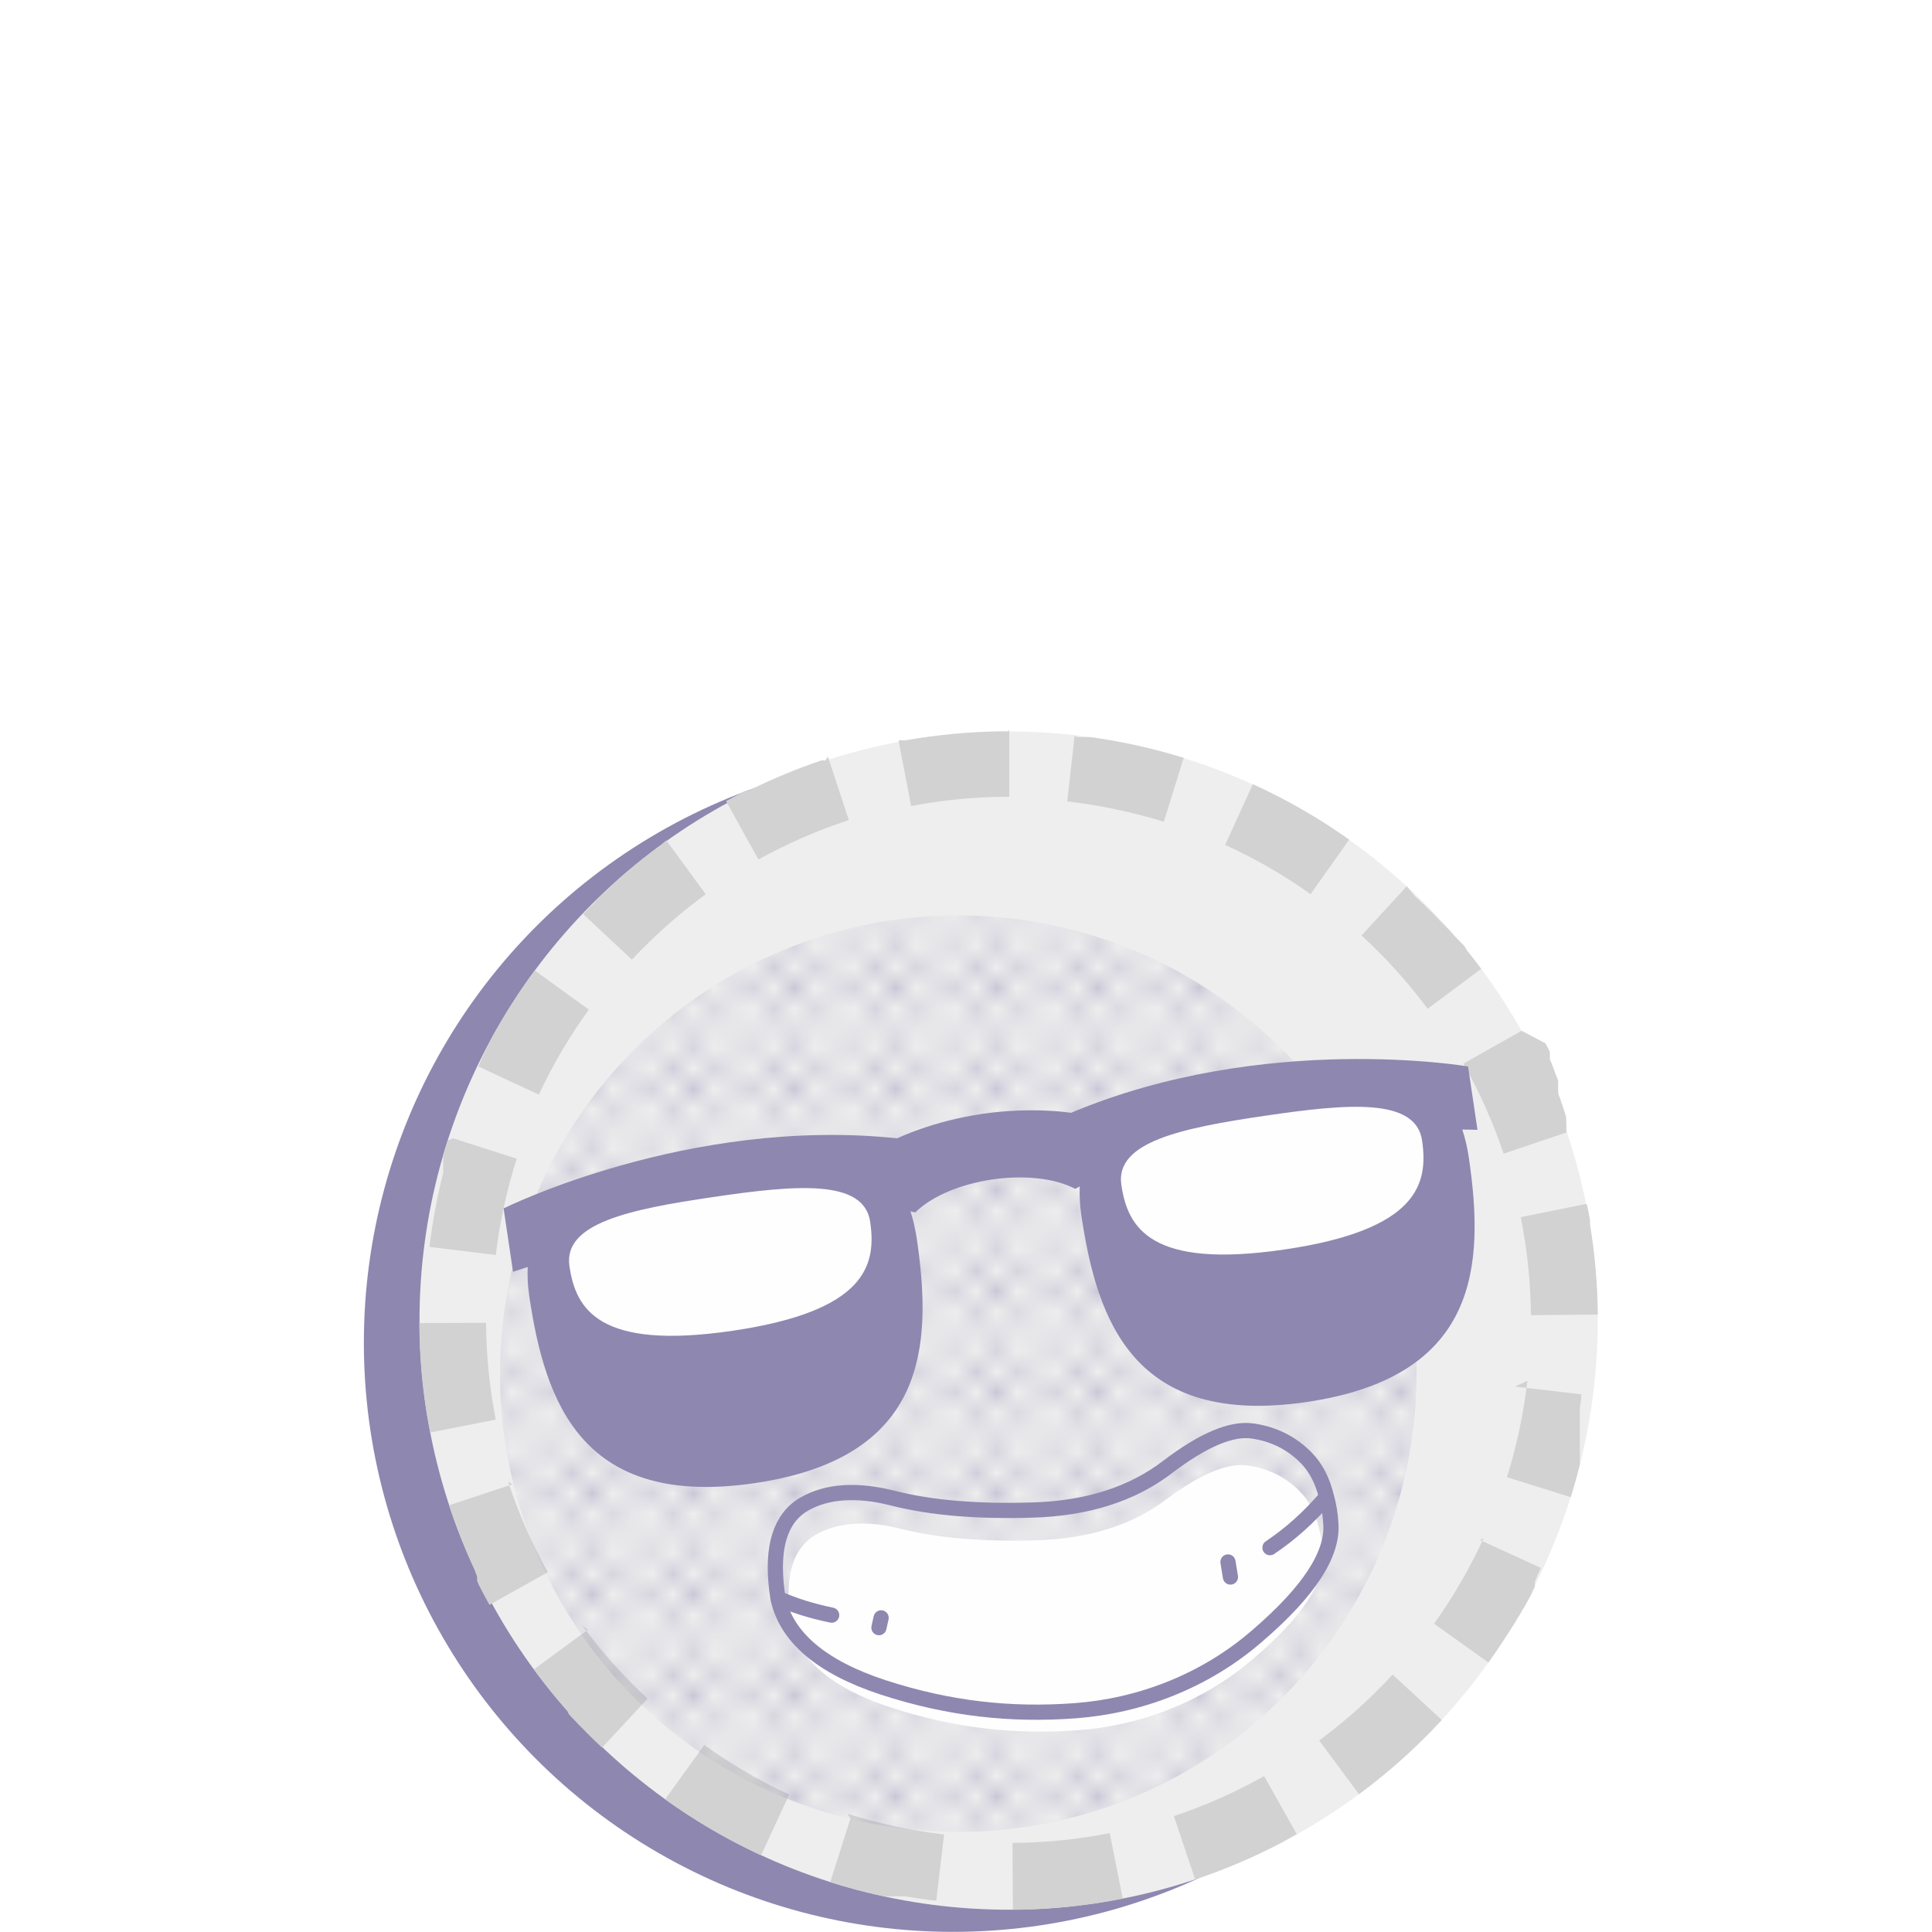 <svg xmlns="http://www.w3.org/2000/svg" xmlns:xlink="http://www.w3.org/1999/xlink" viewBox="0 0 150 150"><defs><style>.cls-1,.cls-2{opacity:.5;}.cls-3{isolation:isolate;}.cls-4,.cls-5,.cls-6,.cls-7,.cls-8,.cls-2{stroke-width:0px;}.cls-4,.cls-9{fill:none;}.cls-5{fill:#a5a5a5;}.cls-9{stroke:#1d1061;stroke-linecap:round;stroke-linejoin:round;stroke-width:1.18px;}.cls-6{fill:#1d1061;}.cls-7{fill:#fdfdfd;}.cls-8{fill:#dedede;}.cls-2{fill:url(#_40_10_ppp);mix-blend-mode:overlay;}</style><pattern id="_40_10_ppp" x="0" y="0" width="4.93" height="4.93" patternTransform="translate(4040.86 5123.42) scale(1.57)" patternUnits="userSpaceOnUse" viewBox="0 0 4.93 4.93"><rect class="cls-4" y="0" width="4.93" height="4.93"/><circle class="cls-6" cx="4.41" cy="4.41" r=".52"/><circle class="cls-6" cx="1.82" cy="4.41" r=".52"/><path class="cls-6" d="M4.41,2.34c.29,0,.52-.23.52-.52s-.23-.52-.52-.52-.52.23-.52.52.23.52.52.52Z"/><path class="cls-6" d="M1.82,2.34c.29,0,.52-.23.52-.52s-.23-.52-.52-.52-.52.23-.52.52.23.52.52.52Z"/><path class="cls-6" d="M.52,3.63c.29,0,.52-.23.52-.52s-.23-.52-.52-.52S0,2.83,0,3.11s.23.52.52.52Z"/><circle class="cls-6" cx="3.11" cy="3.11" r=".52"/><path class="cls-6" d="M.52,1.04c.29,0,.52-.23.52-.52S.81,0,.52,0,0,.23,0,.52s.23.52.52.52Z"/><circle class="cls-6" cx="3.11" cy=".52" r=".52"/></pattern></defs><g class="cls-3"><g id="Calque_6"><g class="cls-1"><circle class="cls-6" cx="73.99" cy="104.25" r="45.74"/><circle class="cls-8" cx="78.31" cy="102.53" r="45.74"/><path class="cls-5" d="M78.25,56.78h-.03s0,0,0,0c-.01,0-.02,0-.03,0h0s-.02,0-.03,0h0s-.02,0-.03,0h0s-.02,0-.03,0c0,0,0,0,0,0-.01,0-.02,0-.03,0,0,0,0,0,0,0-.01,0-.02,0-.03,0,0,0,0,0,0,0-.01,0-.02,0-.03,0,0,0,0,0,0,0-.01,0-.02,0-.03,0,0,0,0,0,0,0-.01,0-.02,0-.03,0,0,0,0,0,0,0-.01,0-.02,0-.03,0,0,0,0,0,0,0-.01,0-.02,0-.03,0h0s-.02,0-.03,0h0s-.02,0-.03,0h0c-2.56.03-5.07.27-7.53.7,0,0,0,0,0,0-.01,0-.02,0-.03,0,0,0,0,0,0,0-.01,0-.02,0-.03,0,0,0,0,0,0,0-.01,0-.02,0-.03,0,0,0,0,0,0,0-.01,0-.02,0-.03,0,0,0,0,0,0,0,0,0-.02,0-.03,0,0,0,0,0,0,0,0,0-.02,0-.03,0,0,0,0,0,0,0,0,0-.02,0-.03,0,0,0,0,0,0,0,0,0-.02,0-.03,0,0,0,0,0,0,0,0,0-.01,0-.02,0,0,0,0,0-.01,0,0,0-.01,0-.02,0,0,0,0,0-.01,0,0,0-.01,0-.02,0h-.02s0,0-.02,0c0,0-.01,0-.02,0,0,0,0,0-.01,0,0,0-.01,0-.02,0,0,0,0,0,0,0,0,0-.02,0-.02,0,0,0,0,0,0,0,0,0-.02,0-.02,0,0,0,0,0,0,0,0,0-.02,0-.03,0,0,0,0,0,0,0-.01,0-.02,0-.03,0h0s-.02,0-.03,0l.98,5.1c2.5-.48,5.06-.72,7.62-.72v-5.19h0ZM64.09,59.04s-.02,0-.03,0c0,0,0,0,0,0,0,0-.02,0-.03,0,0,0,0,0,0,0,0,0-.02,0-.03,0,0,0,0,0,0,0,0,0-.02,0-.02,0,0,0,0,0,0,0,0,0-.02,0-.02,0,0,0,0,0,0,0,0,0-.02,0-.02,0,0,0,0,0,0,0,0,0-.02,0-.02,0,0,0,0,0,0,0,0,0-.02,0-.02,0,0,0,0,0,0,0,0,0-.02,0-.02,0,0,0,0,0,0,0,0,0-.02,0-.02,0,0,0,0,0,0,0,0,0-.02,0-.03,0,0,0,0,0,0,0,0,0-.02,0-.03,0,0,0,0,0,0,0,0,0-.02,0-.03,0,0,0,0,0,0,0-1.9.64-3.75,1.41-5.54,2.29h0s-.02,0-.03.01c0,0,0,0,0,0,0,0-.02,0-.02.01,0,0,0,0,0,0,0,0-.01,0-.02.01,0,0,0,0,0,0,0,0-.01,0-.02.01,0,0,0,0,0,0,0,0-.01,0-.02.01,0,0,0,0,0,0,0,0-.01,0-.02,0h0s-.01.01-.02.01c0,0,0,0-.01,0,0,0-.01,0-.02,0,0,0,0,0-.01,0,0,0-.01,0-.02,0,0,0,0,0-.01,0,0,0-.01,0-.02,0h-.01s-.01.01-.02.01c0,0,0,0-.01,0,0,0-.01,0-.02,0,0,0,0,0-.01,0,0,0,0,0-.01,0,0,0-.01,0-.02,0,0,0,0,0-.01,0,0,0-.01,0-.02.01,0,0,0,0,0,0-.02.01-.04.02-.06.03h0s-.02.01-.03.01c0,0,0,0,0,0,0,0-.02,0-.02.01,0,0,0,0,0,0,0,0-.02,0-.02.01,0,0,0,0,0,0h-.02s0,.01,0,.02c0,0-.02,0-.02.01,0,0,0,0,0,0,0,0-.02,0-.02.01,0,0,0,0,0,0,0,0-.02,0-.02.01,0,0,0,0,0,0,0,0-.02,0-.03.01h0s-.02.01-.03.02c0,0,0,0,0,0,0,0-.02,0-.03.01,0,0,0,0,0,0-.4.21-.79.42-1.19.63l2.51,4.54c2.24-1.24,4.6-2.27,7.02-3.06l-1.62-4.93h0ZM51.33,65.59c-.97.71-1.91,1.45-2.82,2.23h0c-.13.11-.26.22-.38.33,0,0,0,0,0,0,0,0-.01.01-.02.02,0,0,0,0,0,0,0,0-.01.01-.02.02,0,0,0,0,0,0-.12.11-.24.21-.36.32,0,0,0,0,0,0,0,0-.01.01-.02.02,0,0,0,0,0,0,0,0-.01.01-.02.02,0,0,0,0,0,0,0,0-.01.01-.02.02,0,0,0,0,0,0,0,0-.01.01-.02.02,0,0,0,0,0,0,0,0-.01.01-.02.02,0,0,0,0,0,0-.09.09-.19.17-.28.26,0,0,0,0,0,0,0,0-.01.01-.02.02,0,0,0,0,0,0,0,0-.01.01-.02.02,0,0,0,0,0,0,0,0-.01.01-.02.02,0,0,0,0,0,0,0,0-.01.01-.02.02,0,0,0,0,0,0,0,0-.01.01-.02.02,0,0,0,0,0,0,0,0-.01.01-.02.02,0,0,0,0,0,0-.08.07-.15.14-.23.22,0,0,0,0,0,0,0,0-.01.01-.02.02,0,0,0,0,0,0,0,0-.01.01-.02.02,0,0,0,0,0,0,0,0-.01.01-.02.02,0,0,0,0,0,0,0,0-.01.01-.02.02,0,0,0,0,0,0,0,0-.01.01-.02.02,0,0,0,0,0,0,0,0-.01.01-.02.02,0,0,0,0,0,0,0,0-.01.01-.02.02,0,0,0,0,0,0,0,0-.01.01-.02.02,0,0,0,0,0,0,0,0-.01.01-.02.02h0c-.05.05-.11.1-.16.15h0s-.01.01-.02.02c0,0,0,0,0,0,0,0-.01.01-.02.02,0,0,0,0,0,0,0,0-.01.01-.02.02,0,0,0,0,0,0,0,0-.01.01-.02.02,0,0,0,0,0,0,0,0-.01.01-.02.02,0,0,0,0,0,0,0,0-.01.01-.02.02,0,0,0,0,0,0,0,0-.01.01-.02.02,0,0,0,0,0,0,0,0-.01.01-.02.02,0,0,0,0,0,0,0,0-.01.01-.02.02,0,0,0,0,0,0,0,0-.01.01-.02.02,0,0,0,0,0,0,0,0-.01.01-.02.02,0,0,0,0,0,0,0,0-.01.01-.02.02,0,0,0,0,0,0-.04.04-.07.07-.11.11,0,0,0,0,0,0,0,0-.01.01-.02.02,0,0,0,0,0,0,0,0-.01,0-.02.02,0,0,0,0,0,0,0,0-.01,0-.01.01,0,0,0,0,0,0,0,0,0,0-.01.01,0,0,0,0,0,0,0,0-.01,0-.01.01,0,0,0,0,0,0,0,0,0,0-.01.01,0,0,0,0,0,0,0,0,0,0-.01.01,0,0,0,0,0,0,0,0,0,0-.01.01,0,0,0,0,0,0,0,0-.01.01-.01.01,0,0,0,0,0,0h-.01s0,.02,0,.02c0,0,0,0-.01.01,0,0,0,0,0,0,0,0,0,0-.01.01,0,0,0,0,0,0h-.01s0,.02,0,.02c0,0,0,0-.01.01h0s-.02.03-.03.04c0,0,0,0,0,0,0,0,0,0-.01.01,0,0,0,0-.01.01,0,0,0,0-.01.01,0,0,0,0-.01.01,0,0,0,0-.01.01,0,0,0,0-.01.01,0,0,0,0-.01.01h-.01s0,.02-.01.02c0,0,0,0-.01.01,0,0,0,0-.01.01,0,0,0,0-.01.01,0,0,0,0-.01.01,0,0,0,0-.01.01,0,0,0,0-.01.01,0,0,0,0-.01.01,0,0,0,0-.01.01,0,0,0,0-.01.01,0,0,0,0-.01.01,0,0,0,0-.01.01,0,0,0,0-.01.01,0,0,0,0-.01.01,0,0,0,0,0,0,0,0,0,0-.01.01,0,0,0,0,0,0,0,0-.01.01-.02.02,0,0,0,0,0,0,0,0-.01.01-.02.02,0,0,0,0,0,0,0,0-.01.01-.02.02,0,0,0,0,0,0-.02.02-.03.03-.05.05,0,0,0,0,0,0,0,0-.01.01-.02.02,0,0,0,0,0,0,0,0-.01.01-.02.02,0,0,0,0,0,0,0,0-.01.01-.02.02,0,0,0,0,0,0,0,0-.01.01-.02.02,0,0,0,0,0,0,0,0-.01.01-.02.02,0,0,0,0,0,0,0,0-.01.01-.02.02,0,0,0,0,0,0,0,0-.01.01-.02.02,0,0,0,0,0,0,0,0-.01.01-.02.02,0,0,0,0,0,0,0,0-.01.01-.02.02,0,0,0,0,0,0,0,0-.01.01-.02.02,0,0,0,0,0,0,0,0-.01.01-.02.02,0,0,0,0,0,0,0,0-.01.02-.02.02h0c-.06.07-.12.13-.19.2h0s-.02.02-.02.02h0s-.01.02-.02.02c0,0,0,0,0,0,0,0-.01.02-.02.02,0,0,0,0,0,0,0,0-.01.02-.02.02h0s3.79,3.54,3.79,3.54c1.74-1.86,3.67-3.57,5.73-5.08l-3.06-4.19h0ZM41.22,75.75c-1.01,1.4-1.94,2.85-2.79,4.37h0s-.01.02-.02.03c0,0,0,0,0,0,0,0-.01.02-.02.03,0,0,0,0,0,0,0,0-.01.02-.02.03h0s-.01.02-.02.03c0,0,0,0,0,0,0,0-.01.02-.02.03,0,0,0,0,0,0,0,0,0,.02-.01.03h0s0,.02-.01.03c0,0,0,0,0,0,0,0-.01.02-.02.03h0c-.06.11-.12.22-.18.33h0s0,.02-.01.03c0,0,0,0,0,0,0,0,0,.02-.01.03,0,0,0,0,0,0,0,0,0,.02-.01.02h0s0,.02-.01.03c0,0,0,0,0,0,0,0,0,.02-.01.02,0,0,0,0,0,0,0,0,0,.02-.01.02,0,0,0,0,0,0,0,0,0,.02-.01.02,0,0,0,0,0,0,0,0,0,.02-.01.02,0,0,0,0,0,0,0,0,0,.02-.01.02,0,0,0,0,0,0,0,0,0,.02-.01.02,0,0,0,0,0,0,0,0,0,.02-.01.03,0,0,0,0,0,0,0,0,0,.02-.01.03h0c-.04.07-.07.14-.11.21h0s-.01.02-.02.03c0,0,0,0,0,0,0,0,0,.02-.01.03,0,0,0,0,0,0,0,0,0,.02-.01.03,0,0,0,0,0,0,0,0,0,.02-.01.02,0,0,0,0,0,0,0,0,0,.02-.01.02,0,0,0,0,0,0,0,0,0,.01-.01.02,0,0,0,0,0,0,0,0,0,.01-.01.02,0,0,0,0,0,0,0,0,0,.01-.01.02,0,0,0,0,0,0,0,0,0,.01-.01.02,0,0,0,0,0,0,0,0,0,.01-.01.02,0,0,0,0,0,0,0,0,0,.01-.01.02,0,0,0,0,0,0,0,0,0,.01-.01.02,0,0,0,0,0,0,0,0,0,.01-.01.02,0,0,0,0,0,0,0,0,0,.01-.01.02,0,0,0,0,0,0,0,0,0,.02-.01.02,0,0,0,0,0,0,0,0,0,.02-.01.02,0,0,0,0,0,0,0,0,0,.02-.01.03h0c-.03.05-.05.1-.08.15h0s0,.02-.01.03c0,0,0,0,0,0,0,0,0,.02-.01.03,0,0,0,0,0,0,0,0,0,.02-.01.02,0,0,0,0,0,0,0,0,0,.02-.01.02,0,0,0,0,0,0,0,0,0,.02-.01.02,0,0,0,0,0,0,0,0,0,.01-.01.02,0,0,0,0,0,0,0,0,0,.01-.01.02,0,0,0,0,0,0,0,0,0,.01-.01.02,0,0,0,0,0,0,0,0,0,.01-.01.02,0,0,0,0,0,0,0,0,0,.01-.01.02,0,0,0,0,0,0,0,0,0,.01-.01.02,0,0,0,0,0,0,0,0,0,.01-.01.02,0,0,0,0,0,0,0,0,0,.02-.01.02,0,0,0,0,0,0,0,0,0,.02-.01.02,0,0,0,0,0,0,0,0,0,.02-.01.03,0,0,0,0,0,0,0,0,0,.02-.01.03,0,0,0,0,0,0-.03.06-.06.12-.09.18h0s0,.02-.01.03c0,0,0,0,0,0,0,0,0,.02-.01.03,0,0,0,0,0,0,0,0,0,.02-.01.03,0,0,0,0,0,0,0,0,0,.02-.01.02,0,0,0,0,0,0,0,0,0,.02-.01.02,0,0,0,0,0,0,0,0,0,.02-.01.02,0,0,0,0,0,0,0,0,0,.02-.01.02,0,0,0,0,0,0,0,0,0,.02-.01.02,0,0,0,0,0,0,0,0,0,.02-.01.02,0,0,0,0,0,0,0,0,0,.02-.01.02,0,0,0,0,0,0,0,0,0,.02-.01.03,0,0,0,0,0,0,0,0,0,.02-.01.03,0,0,0,0,0,0,0,0,0,.02-.01.03,0,0,0,0,0,0,0,0,0,.02-.01.03h0c-.03.06-.06.12-.09.19l4.7,2.19c1.08-2.31,2.38-4.53,3.88-6.6l-4.2-3.04h0ZM34.75,88.55c-.12.37-.23.73-.34,1.1,0,0,0,0,0,0,0,.01,0,.02,0,.03,0,0,0,0,0,0,0,.01,0,.02,0,.03,0,0,0,0,0,0,0,0,0,.02,0,.03,0,0,0,0,0,0,0,0,0,.02,0,.03,0,0,0,0,0,0,0,0,0,.02,0,.03,0,0,0,0,0,0,0,0,0,.02,0,.03,0,0,0,0,0,0,0,0,0,.02,0,.03,0,0,0,0,0,0,0,0,0,.02,0,.02,0,0,0,0,0,0,0,0,0,.02,0,.02,0,0,0,0,0,0,0,0,0,.02,0,.02h0s0,.02,0,.03c0,0,0,0,0,0,0,0,0,.01,0,.02,0,0,0,0,0,0,0,0,0,.01,0,.02,0,0,0,0,0,0,0,0,0,.01,0,.02,0,0,0,0,0,.01,0,0,0,.01,0,.02,0,0,0,0,0,.01,0,0,0,.01,0,.02,0,0,0,0,0,.01,0,0,0,.01,0,.02,0,0,0,0,0,.01,0,0,0,.01,0,.02,0,0,0,0,0,.01,0,0,0,.01,0,.02,0,0,0,0,0,.01,0,0,0,.01,0,.02,0,0,0,.01,0,.02,0,0,0,.01,0,.02,0,0,0,.01,0,.02,0,0,0,.01,0,.02,0,0,0,.01,0,.02,0,0,0,0,0,.01,0,0,0,.01,0,.02,0,0,0,.01,0,.01,0,0,0,.01,0,.02,0,0,0,.01,0,.01,0,0,0,.01,0,.02,0,0,0,.01,0,.01,0,0,0,.01,0,.02,0,0,0,0,0,.01,0,0,0,.01,0,.02,0,0,0,0,0,.01,0,0,0,.01,0,.02,0,0,0,0,0,.01,0,0,0,.01,0,.02,0,0,0,0,0,.01,0,0,0,.01,0,.02,0,0,0,0,0,.01,0,0,0,.01,0,.02,0,0,0,0,0,.01,0,0,0,.01,0,.02,0,0,0,0,0,0,0,0,0,.02,0,.02,0,0,0,0,0,0,0,0,0,.02,0,.02,0,0,0,0,0,0,0,0,0,.02,0,.02,0,0,0,0,0,0,0,0,0,.02,0,.03,0,0,0,0,0,0,0,0,0,.02,0,.03,0,0,0,0,0,0,0,0,0,.02,0,.03,0,0,0,0,0,0,0,0,0,.02,0,.03,0,0,0,0,0,0,0,0,0,.02,0,.03,0,0,0,0,0,0,0,0,0,.02,0,.03,0,0,0,0,0,0,0,0,0,.02,0,.03,0,0,0,0,0,0,0,0,0,.02,0,.03,0,0,0,0,0,0,0,0,0,.02,0,.03h0s0,.02,0,.03h0s0,.02,0,.03h0s0,.02,0,.03h0s0,.02,0,.03h0s0,.02,0,.03h0c-.47,1.87-.83,3.78-1.07,5.74l5.15.63c.31-2.55.86-5.06,1.63-7.48l-4.94-1.58h0ZM37.75,102.7l-5.19.02c0,.59.01,1.17.04,1.76h0s0,0,0,.01c0,0,0,0,0,0,0,0,0,0,0,.01,0,0,0,0,0,0,0,0,0,0,0,.01,0,0,0,0,0,0,0,0,0,0,0,.01,0,0,0,0,0,0,0,0,0,0,0,0h0s0,.01,0,.02c0,0,0,0,0,0,0,0,0,0,0,0,0,0,0,0,0,0,0,0,0,0,0,0,0,0,0,0,0,.01,0,0,0,0,0,0,0,0,0,0,0,.01,0,0,0,0,0,0,0,0,0,0,0,.01,0,0,0,0,0,0,0,0,0,0,0,.01,0,0,0,0,0,0,0,0,0,.01,0,.02t0,0c.1,2.25.37,4.45.8,6.62l5.09-1c-.49-2.5-.74-5.06-.75-7.61h0ZM39.79,115.24l-4.93,1.63c.57,1.72,1.24,3.4,2,5.03h0s0,.02.01.03h0s0,.02.01.03h0s0,.02.01.03c0,0,0,0,0,0,0,0,0,.02.01.03,0,0,0,0,0,0,0,0,0,.02.01.03,0,0,0,0,0,0,0,0,0,.02.01.03,0,0,0,0,0,0,0,0,0,.02.01.03,0,0,0,0,0,0,0,0,0,.02.01.03,0,0,0,0,0,0,0,0,0,.02.01.03,0,0,0,0,0,0,0,0,0,.02.01.03,0,0,0,0,0,0,0,0,0,.02.01.03,0,0,0,0,0,0,0,0,0,.02.01.02,0,0,0,0,0,0,0,0,0,.02.01.02,0,0,0,0,0,0,0,0,0,.02.01.02,0,0,0,0,0,0,0,0,0,.02.01.02,0,0,0,0,0,0,0,0,0,.01.01.02,0,0,0,0,0,0,0,0,0,.01.01.02,0,0,0,0,0,0,0,0,0,.01,0,.02,0,0,0,0,0,0,0,0,0,.01,0,.02,0,0,0,0,0,.01,0,0,0,.01,0,.02,0,0,0,0,0,.01,0,0,0,.01,0,.02,0,0,0,0,0,0,0,0,0,.01,0,.02,0,0,0,0,0,0,0,0,0,.01.01.02,0,0,0,0,0,.01,0,0,0,.01,0,.02,0,0,0,0,0,.01,0,0,0,.01,0,.02,0,0,0,0,0,.01,0,0,0,.01,0,.02,0,0,0,0,0,.01,0,0,0,.01,0,.02,0,0,0,0,0,.01,0,0,0,.01,0,.02,0,0,0,0,0,.01,0,0,0,.01,0,.02,0,0,0,0,0,.01,0,0,0,.01,0,.02,0,0,0,0,0,.01,0,0,0,.01,0,.02,0,0,0,0,0,.01,0,0,0,0,0,0,0,0,0,.01.01.02,0,0,0,0,0,0,0,0,0,.02.01.02,0,0,0,0,0,0,0,0,0,.02.01.02,0,0,0,0,0,0,0,0,0,.02.01.02,0,0,0,0,0,0,0,0,0,.02.01.03,0,0,0,0,0,0,0,0,0,.02.01.02,0,0,0,0,0,0,0,0,0,.02.01.02,0,0,0,0,0,0,0,0,0,.02.01.03,0,0,0,0,0,0,0,0,0,.02.01.03,0,0,0,0,0,0,0,0,0,.02.01.03,0,0,0,0,0,0,0,.01,0,.02.01.03,0,0,0,0,0,0,.27.54.55,1.06.85,1.59l4.53-2.53c-1.24-2.23-2.28-4.59-3.08-7.01h0ZM45.63,126.54l-4.18,3.07c.54.74,1.11,1.46,1.69,2.16,0,0,0,0,0,0,0,0,.01.02.02.03,0,0,0,0,0,0,0,0,.01.02.02.03,0,0,0,0,0,0,0,0,.01.02.02.03,0,0,0,0,0,0,0,0,.01.02.02.02,0,0,0,0,0,0,0,0,.01.02.02.02,0,0,0,0,0,0,0,0,.01.02.02.02,0,0,0,0,0,0,0,0,.01.02.02.03,0,0,0,0,0,0,0,0,.01.02.02.02,0,0,0,0,0,0,0,0,.01.01.02.02,0,0,0,0,0,0,0,0,.01.02.02.02,0,0,0,0,0,0,0,0,.01.02.02.02,0,0,0,0,0,0,0,0,.01.02.02.02,0,0,0,0,0,0,.01.02.03.03.04.05h0s.01.02.02.03h0s.01.02.02.02c0,0,0,0,0,0,0,0,.01.02.02.02,0,0,0,0,0,0,0,0,.01.02.02.02,0,0,0,0,0,0,.01.02.03.03.04.05,0,0,0,0,0,0,.03.03.05.06.08.09,0,0,0,0,0,0,0,0,.01.02.02.02,0,0,0,0,0,0,0,0,.01.02.02.02,0,0,0,0,0,0,0,0,.01.02.02.02,0,0,0,0,0,0,0,0,.01.01.02.02,0,0,0,0,0,0,0,0,.01.01.02.02,0,0,0,0,0,0,0,0,.01.01.02.02,0,0,0,0,0,0,0,0,.01.01.02.02,0,0,0,0,0,0,0,0,.01.01.02.02,0,0,0,0,0,0,0,0,.01.01.02.02,0,0,0,0,0,0,0,0,.01.01.02.02,0,0,0,0,0,0,0,0,0,.01.02.02,0,0,0,0,0,0,0,0,0,.01.01.02,0,0,0,0,0,0,0,0,0,.01.01.02,0,0,0,0,0,0,0,0,0,.01.02.02,0,0,0,0,0,0,0,0,.01.01.02.02h0s0,.02.02.03c0,0,0,0,0,0,0,0,.01.01.01.02,0,0,0,0,0,0,0,0,.01.01.02.02,0,0,0,0,0,0,0,0,.01.01.02.02,0,0,0,0,0,0,0,0,.01.01.02.02,0,0,0,0,0,0,0,0,.01.01.02.02,0,0,0,0,0,0,0,0,0,.01.01.02,0,0,0,0,0,0,0,0,0,.01.01.02,0,0,0,0,0,.01,0,0,0,0,.01.01,0,0,0,0,.01.01,0,0,0,0,0,.01,0,0,0,0,.01.01,0,0,0,0,0,.01,0,0,0,0,.01.01,0,0,0,0,0,.01,0,0,0,0,.01.02,0,0,0,0,0,.01,0,0,0,.01.01.02,0,0,0,0,0,0,0,0,0,.01.01.02,0,0,0,0,0,.01,0,0,0,0,.01.01,0,0,0,0,0,.01,0,0,0,.01.01.02,0,0,0,0,0,0,0,0,0,.01.01.02,0,0,0,0,0,0,0,0,0,.01.01.02,0,0,0,0,0,0,0,0,0,.01.01.02,0,0,0,0,0,0,0,0,0,.01.01.02,0,0,0,0,0,0,0,0,.01.01.02.02,0,0,0,0,0,0,0,0,.01.01.02.02,0,0,0,0,0,0,0,0,0,.01.01.02,0,0,0,0,0,0,0,0,0,.01.01.02,0,0,0,0,0,0,0,0,.01.01.02.02,0,0,0,0,0,0,0,0,.01.01.02.02,0,0,0,0,0,0,0,0,.01.01.02.02,0,0,0,0,0,0,0,0,.01.01.02.02,0,0,0,0,0,0,0,0,.01.01.02.02,0,0,0,0,0,0,0,0,.01.01.02.02,0,0,0,0,0,0,0,0,.01.01.01.02,0,0,0,0,0,0,0,0,.01.01.02.02,0,0,0,0,0,0,0,0,.01.01.02.02,0,0,0,0,0,0,0,0,.01.01.02.02,0,0,0,0,0,0,0,0,.01.01.02.02,0,0,0,0,0,0,0,0,.01.01.02.02,0,0,0,0,0,0,0,0,.01.01.02.02,0,0,0,0,0,0,0,0,.01.01.02.02,0,0,0,0,0,0,0,0,.01.01.02.02,0,0,0,0,0,0,0,0,.01.01.02.02,0,0,0,0,0,0,0,0,.01.01.02.02,0,0,0,0,0,0,0,0,.01.01.02.02,0,0,0,0,0,0,0,0,.01.01.02.02h0s.01.02.02.03c0,0,0,0,0,0,0,0,.01.01.02.02,0,0,0,0,0,0,0,0,.01.01.02.02,0,0,0,0,0,0,0,0,.01.01.02.02,0,0,0,0,0,0,0,0,.01.01.02.02,0,0,0,0,0,0,0,0,.01.01.02.02,0,0,0,0,0,0,0,0,.01.01.02.02,0,0,0,0,0,0,0,0,.01.01.02.02,0,0,0,0,0,0,0,0,.01.01.02.02,0,0,0,0,0,0,0,0,.01.02.02.02,0,0,0,0,0,0,0,0,.01.02.02.02h0s.01.02.02.02h0s.01.02.02.03h0c.62.64,1.25,1.27,1.9,1.87l3.53-3.8c-1.87-1.74-3.58-3.66-5.1-5.72h0ZM54.67,135.49l-3.03,4.21c2.31,1.66,4.78,3.11,7.39,4.32,0,0,0,0,0,0,0,0,.02,0,.03.01,0,0,0,0,0,0,0,0,.02,0,.03.01,0,0,0,0,0,0l2.18-4.71c-2.31-1.07-4.53-2.37-6.61-3.86h0ZM66.03,141.18l-1.57,4.95c1.33.42,2.69.78,4.07,1.08,0,0,0,0,0,0,.01,0,.02,0,.03,0h0s.02,0,.03,0h0s.02,0,.03,0h0s.07.01.1.02h0s.02,0,.03,0c0,0,0,0,0,0,.01,0,.02,0,.03,0h0s.02,0,.03,0c0,0,0,0,0,0,.01,0,.02,0,.03,0h0s.02,0,.03,0c0,0,0,0,0,0,.01,0,.02,0,.03,0h0s.02,0,.03,0h0s.02,0,.03,0c0,0,0,0,0,0,0,0,.02,0,.03,0,0,0,0,0,0,0,0,0,.02,0,.03,0,0,0,0,0,0,0,0,0,.02,0,.03,0,0,0,0,0,0,0,0,0,.02,0,.03,0,0,0,0,0,0,0,0,0,.02,0,.03,0,0,0,0,0,0,0,0,0,.02,0,.03,0,0,0,0,0,0,0,0,0,.02,0,.03,0,0,0,0,0,0,0,0,0,.02,0,.03,0,0,0,0,0,0,0,0,0,.02,0,.03,0,0,0,0,0,0,0,0,0,.02,0,.03,0,0,0,0,0,0,0,0,0,.02,0,.03,0,0,0,0,0,0,0,0,0,.02,0,.02,0,0,0,0,0,0,0,0,0,.02,0,.02,0,0,0,0,0,0,0,0,0,.02,0,.02,0,0,0,0,0,0,0,0,0,.02,0,.03,0,0,0,0,0,0,0,0,0,.02,0,.02,0,0,0,0,0,.01,0,0,0,.02,0,.02,0,0,0,0,0,0,0,0,0,.02,0,.02,0,0,0,0,0,.01,0,0,0,.01,0,.02,0,0,0,0,0,.01,0,0,0,.01,0,.02,0,0,0,.01,0,.02,0,0,0,.01,0,.02,0,0,0,0,0,.01,0,0,0,.01,0,.02,0,0,0,0,0,.01,0,0,0,.01,0,.02,0,0,0,0,0,.01,0,0,0,.01,0,.02,0,0,0,0,0,.01,0,0,0,.01,0,.02,0,0,0,0,0,.01,0,0,0,.01,0,.02,0,0,0,.01,0,.02,0,0,0,.01,0,.02,0,0,0,.01,0,.02,0,0,0,0,0,.01,0,0,0,.01,0,.02,0,0,0,0,0,.01,0,0,0,.01,0,.01,0,0,0,.01,0,.02,0,0,0,.01,0,.01,0,0,0,.01,0,.02,0,0,0,0,0,.02,0,0,0,0,0,.01,0,0,0,.01,0,.02,0,0,0,0,0,.01,0,0,0,.01,0,.02,0,0,0,0,0,.01,0,0,0,.01,0,.02,0,0,0,0,0,.01,0,0,0,.02,0,.02,0,0,0,0,0,0,0,0,0,.02,0,.03,0,0,0,0,0,0,0,.02,0,.03,0,.05,0,0,0,0,0,0,0,.01,0,.02,0,.03,0,0,0,0,0,0,0,.01,0,.02,0,.03,0,0,0,0,0,0,0,0,0,.02,0,.03,0,0,0,0,0,0,0,0,0,.02,0,.03,0,0,0,0,0,0,0,.01,0,.02,0,.03,0h0s.08.01.13.02c0,0,0,0,0,0,.01,0,.02,0,.04,0,0,0,0,0,0,0,.76.13,1.52.24,2.29.33l.61-5.15c-2.55-.3-5.07-.85-7.49-1.61h0ZM86.22,142.31c-2.5.5-5.06.76-7.61.77l.03,5.19c.06,0,.13,0,.19,0,0,0,0,0,0,0,.01,0,.02,0,.03,0,0,0,0,0,0,0,.01,0,.02,0,.03,0,0,0,0,0,0,0,0,0,.02,0,.03,0,0,0,0,0,0,0,0,0,.02,0,.03,0h0s.02,0,.03,0c0,0,0,0,0,0,0,0,.02,0,.03,0,0,0,0,0,0,0,0,0,.02,0,.02,0,0,0,0,0,0,0,0,0,.01,0,.02,0,0,0,0,0,.01,0,0,0,.01,0,.02,0,0,0,0,0,.01,0,0,0,.01,0,.02,0,0,0,.01,0,.02,0,0,0,.01,0,.02,0,0,0,.01,0,.02,0,0,0,.01,0,.02,0,0,0,.01,0,.02,0,0,0,0,0,.01,0,0,0,.01,0,.02,0,0,0,0,0,.01,0,0,0,.02,0,.02,0,0,0,0,0,0,0,0,0,.02,0,.03,0,0,0,0,0,0,0,2.68-.06,5.31-.35,7.87-.86l-1.01-5.09h0ZM98.14,137.9c-2.23,1.25-4.58,2.3-7,3.1l1.65,4.92c2.36-.79,4.65-1.77,6.83-2.92h0s.02-.01.03-.02h0s.02-.01.03-.02h0s.02-.01.03-.02c0,0,0,0,0,0,0,0,.02-.01.03-.02h0c.32-.17.63-.34.94-.52l-2.54-4.52h0ZM108.12,130.02c-1.73,1.87-3.65,3.6-5.7,5.11l3.09,4.17c2.32-1.71,4.47-3.64,6.43-5.76l-3.81-3.52h0ZM115.18,119.44c-1.06,2.31-2.35,4.54-3.84,6.62l4.22,3.02c.36-.51.72-1.03,1.06-1.55h0s.01-.02.02-.03h0s.01-.02.02-.03h0s.01-.02.02-.03c0,0,0,0,0,0,0,0,.01-.02.02-.03,0,0,0,0,0,0,0,0,.01-.02.02-.03h0s.01-.02.02-.03c0,0,0,0,0,0,0,0,.01-.02.02-.03h0c.08-.12.16-.25.24-.37,0,0,0,0,0,0,0,0,.01-.02.02-.03h0s.01-.02.02-.03c0,0,0,0,0,0,0,0,.01-.02.02-.03,0,0,0,0,0,0,0,0,.01-.02.02-.03h0s.01-.02.02-.03t0,0s.01-.02.02-.03c0,0,0,0,0,0,0,0,.01-.02.02-.03h0s.01-.02.02-.03c0,0,0,0,0,0,.08-.13.17-.27.25-.4,0,0,0,0,0,0,0,0,.01-.02.02-.03h0s.01-.02.02-.03c0,0,0,0,0,0,0,0,.01-.02.02-.03,0,0,0,0,0,0,0,0,.01-.02.02-.03h0s.01-.02.02-.03h0s.01-.02.02-.03c0,0,0,0,0,0,0,0,.01-.02.02-.03h0c.1-.16.2-.33.29-.49h0s.01-.02.02-.03c0,0,0,0,0,0,0,0,.01-.02.02-.03h0s.01-.02.02-.03h0s.01-.02.02-.03h0s.01-.02.02-.03h0s.01-.02.02-.03h0c.09-.16.18-.31.27-.47h0s.01-.02.02-.03h0s.01-.02.02-.03h0s.01-.02.02-.03h0s.01-.02.02-.03h0c.1-.18.2-.35.29-.53h0s.01-.02.02-.03c0,0,0,0,0,0,0,0,.01-.02.02-.03h0s0-.02.01-.03h0s.01-.02.02-.03c0,0,0,0,0,0,0,0,.01-.02.02-.03h0s.01-.02.02-.03h0c.06-.12.13-.24.19-.36h0s.01-.02.02-.03h0s0-.02.01-.03c0,0,0,0,0,0,0,0,0-.02.01-.03,0,0,0,0,0,0,0,0,0-.02.01-.03,0,0,0,0,0,0,0,0,0-.02.01-.02,0,0,0,0,0,0,0,0,0-.02.01-.02,0,0,0,0,0,0,0,0,0-.02.01-.02,0,0,0,0,0,0,0,0,0-.02.01-.02,0,0,0,0,0,0,0,0,0-.02.01-.02,0,0,0,0,0,0,0,0,0-.02.01-.02,0,0,0,0,0,0,0,0,0-.02.01-.02,0,0,0,0,0,0,0,0,0-.02.01-.02,0,0,0,0,0,0,0,0,0-.02.01-.03,0,0,0,0,0,0,0,0,0-.02.01-.03,0,0,0,0,0,0,0,0,0-.02.01-.03h0c.03-.05.05-.1.08-.15,0,0,0,0,0,0,0,0,0-.02.01-.02,0,0,0,0,0,0,0,0,0-.01.01-.02,0,0,0,0,0,0,0,0,0-.01.01-.02,0,0,0,0,0-.01,0,0,0-.01,0-.02,0,0,0,0,0-.01,0,0,0-.01,0-.02,0,0,0,0,0-.01,0,0,0-.01,0-.02,0,0,0,0,0-.01,0,0,0-.01,0-.02,0,0,0,0,0-.01,0,0,0-.01,0-.02,0,0,0,0,0-.01,0,0,0-.01,0-.02,0,0,0,0,0-.01,0,0,0-.01,0-.01,0,0,0-.01,0-.02,0,0,0,0,0-.01,0,0,0,0,0-.02,0,0,0,0,0-.01,0,0,0-.01,0-.02,0,0,0,0,0-.01,0,0,0-.01,0-.02,0,0,0,0,0-.01,0,0,0-.01,0-.02,0,0,0,0,0-.01,0,0,0-.01,0-.02,0,0,0,0,0-.01,0,0,0-.01,0-.02,0,0,0,0,0,0,0,0,0-.01.01-.02,0,0,0,0,0,0,.03-.05.05-.11.08-.17,0,0,0,0,0,0,0,0,0-.02.01-.03,0,0,0,0,0,0,0,0,0-.02.01-.03,0,0,0,0,0,0,0,0,0-.02.01-.03,0,0,0,0,0,0,0,0,0-.02.01-.02,0,0,0,0,0,0,0,0,0-.02.01-.02,0,0,0,0,0,0,0,0,0-.02.01-.02,0,0,0,0,0,0,0,0,0-.02.01-.02,0,0,0,0,0,0,0,0,0-.02.01-.03,0,0,0,0,0,0,0,0,0-.02.01-.03,0,0,0,0,0,0,0,0,0-.02.01-.03,0,0,0,0,0,0,0,0,0-.02.01-.03,0,0,0,0,0,0,0,0,0-.02.01-.03,0,0,0,0,0,0,.09-.18.17-.36.25-.55l-4.72-2.16h0ZM118.59,107.2c-.3,2.55-.83,5.07-1.59,7.49l4.95,1.55c.26-.83.5-1.68.71-2.54h0s0-.02,0-.03h0s0-.02,0-.03h0s0-.02,0-.03h0s0-.02,0-.03h0s0-.02,0-.03h0s0-.02,0-.03h0s0-.02,0-.03c0,0,0,0,0,0,0-.01,0-.02,0-.03,0,0,0,0,0,0,0-.01,0-.02,0-.03,0,0,0,0,0,0,0-.01,0-.02,0-.03,0,0,0,0,0,0,0-.01,0-.02,0-.03,0,0,0,0,0,0,0,0,0-.02,0-.03,0,0,0,0,0,0,0,0,0-.02,0-.03,0,0,0,0,0,0,0,0,0-.02,0-.03,0,0,0,0,0,0,0,0,0-.02,0-.03,0,0,0,0,0,0,0,0,0-.02,0-.03,0,0,0,0,0,0,0,0,0-.02,0-.03,0,0,0,0,0,0,0,0,0-.02,0-.03,0,0,0,0,0,0,0,0,0-.02,0-.03,0,0,0,0,0,0,0,0,0-.02,0-.03,0,0,0,0,0,0,0,0,0-.02,0-.03,0,0,0,0,0,0,0,0,0-.02,0-.03,0,0,0,0,0,0,0,0,0-.02,0-.03,0,0,0,0,0,0,0,0,0-.02,0-.03,0,0,0,0,0,0,0,0,0-.02,0-.03,0,0,0,0,0,0,0,0,0-.02,0-.03,0,0,0,0,0,0,0,0,0-.02,0-.03,0,0,0,0,0,0,0,0,0-.02,0-.03,0,0,0,0,0,0,0,0,0-.02,0-.02,0,0,0,0,0,0,0,0,0-.02,0-.03,0,0,0,0,0,0,0,0,0-.02,0-.02,0,0,0,0,0,0,0,0,0-.02,0-.02,0,0,0,0,0,0,0,0,0-.02,0-.02,0,0,0,0,0,0,0,0,0-.02,0-.02,0,0,0,0,0,0,0,0,0-.02,0-.02,0,0,0,0,0-.01,0,0,0-.02,0-.02,0,0,0,0,0-.01,0,0,0-.01,0-.02,0,0,0,0,0-.01,0,0,0-.01,0-.02,0,0,0,0,0-.01,0,0,0-.02,0-.02,0,0,0,0,0-.01,0,0,0-.02,0-.02,0,0,0,0,0,0,0,0,0-.01,0-.02,0,0,0,0,0-.01,0,0,0-.01,0-.02,0,0,0,0,0-.01,0,0,0-.01,0-.02,0,0,0,0,0-.01,0,0,0-.01,0-.02,0,0,0,0,0-.01,0,0,0-.01,0-.02,0,0,0,0,0-.01,0,0,0-.01,0-.02,0,0,0,0,0-.01,0,0,0-.01,0-.02,0,0,0,0,0-.01,0,0,0-.01,0-.02,0,0,0,0,0-.01,0,0,0-.01,0-.02,0,0,0,0,0-.01,0,0,0-.01,0-.02,0,0,0,0,0-.01,0,0,0-.01,0-.02,0,0,0,0,0-.01,0,0,0-.01,0-.02,0,0,0,0,0-.01,0,0,0-.01,0-.02,0,0,0,0,0-.01,0,0,0-.01,0-.02,0,0,0,0,0-.01,0,0,0-.01,0-.02,0,0,0,0,0-.01,0,0,0-.01,0-.02,0,0,0,0,0-.02,0,0,0-.01,0-.02,0,0,0,0,0-.02,0,0,0-.01,0-.02,0,0,0,0,0-.02,0,0,0-.01,0-.02,0,0,0,0,0-.02,0,0,0-.01,0-.02,0,0,0-.01,0-.02,0,0,0-.01,0-.02,0,0,0-.01,0-.02,0,0,0-.01,0-.02,0,0,0-.01,0-.02,0,0,0-.01,0-.02,0,0,0-.01,0-.02,0,0,0-.01,0-.02,0,0,0-.01,0-.02,0,0,0-.01,0-.02,0,0,0-.01,0-.02s0-.01,0-.02,0-.01,0-.02c0,0,0-.01,0-.02,0,0,0-.01,0-.02,0,0,0-.01,0-.02,0,0,0-.01,0-.02,0,0,0,0,0-.01,0,0,0-.01,0-.02,0,0,0-.01,0-.02,0,0,0-.01,0-.02,0,0,0,0,0-.01,0,0,0-.01,0-.02,0,0,0,0,0-.01,0,0,0-.01,0-.02,0,0,0,0,0-.01,0,0,0-.01,0-.02,0,0,0,0,0-.01,0,0,0-.01,0-.02,0,0,0,0,0-.01,0,0,0-.01,0-.02,0,0,0,0,0-.01,0,0,0-.01,0-.02,0,0,0,0,0-.01,0,0,0-.01,0-.02,0,0,0,0,0-.01,0,0,0-.01,0-.02,0,0,0,0,0-.01,0,0,0-.01,0-.02,0,0,0,0,0-.01,0,0,0-.01,0-.02,0,0,0,0,0-.01,0,0,0-.01,0-.02,0,0,0,0,0-.01,0,0,0-.01,0-.02,0,0,0,0,0-.01,0,0,0-.01,0-.02,0,0,0,0,0-.01,0,0,0-.01,0-.02,0,0,0,0,0-.01,0,0,0-.01,0-.02,0,0,0,0,0-.01,0,0,0-.01,0-.02,0,0,0,0,0-.01,0,0,0-.01,0-.02,0,0,0,0,0,0,0,0,0-.02,0-.02,0,0,0,0,0,0,0,0,0-.02,0-.02,0,0,0,0,0,0,0,0,0-.02,0-.02,0,0,0,0,0,0,0,0,0-.02,0-.02,0,0,0,0,0,0,0,0,0-.02,0-.02,0,0,0,0,0,0,0,0,0-.02,0-.02,0,0,0,0,0,0,0,0,0-.02,0-.02,0,0,0,0,0,0,0,0,0-.02,0-.03,0,0,0,0,0,0,0,0,0-.02,0-.03,0,0,0,0,0,0,0,0,0-.02,0-.03,0,0,0,0,0,0,0,0,0-.02,0-.03,0,0,0,0,0,0,0,0,0-.02,0-.03,0,0,0,0,0,0,0,0,0-.02,0-.03,0,0,0,0,0,0,0,0,0-.02,0-.03,0,0,0,0,0,0,0,0,0-.02,0-.03,0,0,0,0,0,0,0,0,0-.02,0-.03,0,0,0,0,0,0,0,0,0-.02,0-.03,0,0,0,0,0,0,0,0,0-.02,0-.03,0,0,0,0,0,0,0,0,0-.02,0-.03,0,0,0,0,0,0,0,0,0-.02,0-.03,0,0,0,0,0,0,0,0,0-.02,0-.03,0,0,0,0,0,0,0,0,0-.02,0-.03,0,0,0,0,0,0,0,0,0-.02,0-.03,0,0,0,0,0,0,0,0,0-.02,0-.03,0,0,0,0,0,0,0,0,0-.02,0-.03,0,0,0,0,0,0,0,0,0-.02,0-.03,0,0,0,0,0,0,0,0,0-.02,0-.03,0,0,0,0,0,0,0,0,0-.02,0-.03,0,0,0,0,0,0,0,0,0-.02,0-.03,0,0,0,0,0,0,0,0,0-.02,0-.03,0,0,0,0,0,0,0,0,0-.02,0-.03,0,0,0,0,0,0,0,0,0-.02,0-.03,0,0,0,0,0,0,0,0,0-.02,0-.03h0s0-.02,0-.03c0,0,0,0,0,0,0,0,0-.02,0-.03,0,0,0,0,0,0,0,0,0-.02,0-.03,0,0,0,0,0,0,0-.01,0-.02,0-.03,0,0,0,0,0,0,0,0,0-.02,0-.03,0,0,0,0,0,0,0,0,0-.02,0-.03,0,0,0,0,0,0,0,0,0-.02,0-.03,0,0,0,0,0,0,0-.01,0-.02,0-.03,0,0,0,0,0,0,0,0,0-.02,0-.03,0,0,0,0,0,0,0,0,0-.02,0-.03,0,0,0,0,0,0,0-.01,0-.02,0-.03,0,0,0,0,0,0,0,0,0-.02,0-.03,0,0,0,0,0,0,0-.01,0-.02,0-.03,0,0,0,0,0,0,0-.01,0-.02,0-.03,0,0,0,0,0,0,0,0,0-.02,0-.03,0,0,0,0,0,0,0-.01,0-.02,0-.03,0,0,0,0,0,0,0,0,0-.02,0-.03,0,0,0,0,0,0,0-.01,0-.02,0-.03,0,0,0,0,0,0,0-.01,0-.02,0-.03,0,0,0,0,0,0,0-.01,0-.02,0-.03,0,0,0,0,0,0,0-.01,0-.02,0-.03,0,0,0,0,0,0,0-.02,0-.04,0-.07,0,0,0,0,0,0,0-.01,0-.02,0-.03h0s0-.07.01-.1h0c.03-.24.06-.47.09-.71,0,0,0,0,0,0,0-.03,0-.07.01-.1,0,0,0,0,0,0,0-.02,0-.04,0-.07,0,0,0,0,0,0,0-.02,0-.04,0-.06h0s0-.05,0-.07h0l-5.15-.6h0ZM123.16,93.47l-5.09,1.03c.5,2.5.77,5.06.79,7.61l5.19-.05c-.02-2.37-.23-4.7-.6-6.98h0s0-.01,0-.02c0,0,0,0,0,0,0,0,0,0,0-.01,0,0,0,0,0,0,0,0,0,0,0-.01h0s0-.01,0-.02c0,0,0,0,0,0,0,0,0,0,0-.01,0,0,0,0,0,0,0,0,0,0,0-.01,0,0,0,0,0,0,0,0,0,0,0-.01,0,0,0,0,0,0,0,0,0,0,0-.01,0,0,0,0,0,0,0,0,0,0,0-.01,0,0,0,0,0,0,0,0,0,0,0-.01,0,0,0,0,0,0,0,0,0,0,0-.01,0,0,0,0,0,0,0-.01,0-.03,0-.04h0s0,0,0,0c0,0,0,0,0-.01,0,0,0,0,0,0,0,0,0,0,0-.01,0,0,0,0,0,0,0,0,0,0,0-.01,0,0,0,0,0,0,0,0,0,0,0-.02,0,0,0,0,0,0,0,0,0,0,0-.01,0,0,0,0,0,0,0,0,0,0,0-.01,0,0,0,0,0,0,0,0,0,0,0-.01,0,0,0,0,0,0,0,0,0,0,0-.01,0,0,0,0,0,0,0,0,0,0,0-.01,0,0,0,0,0,0,0,0,0,0,0-.01,0,0,0,0,0,0,0,0,0,0,0-.02,0,0,0,0,0,0,0,0,0-.01,0-.02,0,0,0,0,0,0,0,0,0-.01,0-.02h0c-.07-.39-.14-.77-.22-1.15h0ZM118.14,80.03l-4.52,2.55c1.26,2.22,2.31,4.58,3.12,6.99l4.92-1.66s-.02-.07-.04-.11c0,0,0,0,0,0,0-.01,0-.02-.01-.03,0,0,0,0,0,0,0,0,0-.02,0-.03,0,0,0,0,0,0,0,0,0-.02,0-.02,0,0,0,0,0,0,0,0,0-.02,0-.02,0,0,0,0,0,0,0,0,0-.02,0-.02h0s0-.02,0-.03c0,0,0,0,0-.01,0,0,0-.01,0-.02,0,0,0,0,0-.01,0,0,0-.01,0-.02,0,0,0,0,0-.01,0,0,0-.01,0-.02,0,0,0,0,0-.01,0,0,0-.01,0-.02,0,0,0,0,0-.01,0,0,0-.01,0-.02,0,0,0-.01,0-.02,0,0,0-.01,0-.02,0,0,0,0,0-.01,0,0,0-.01,0-.02,0,0,0,0,0-.01,0,0,0,0,0-.02,0,0,0-.01,0-.02,0,0,0,0,0-.01,0,0,0-.01,0-.02,0,0,0,0,0-.01,0,0,0-.01,0-.02,0,0,0,0,0-.01,0,0,0-.01,0-.02,0,0,0,0,0-.01,0,0,0-.01,0-.02,0,0,0,0,0-.01,0,0,0-.01,0-.02,0,0,0,0,0-.01,0,0,0-.01,0-.02,0,0,0,0,0-.01,0,0,0-.01,0-.02,0,0,0,0,0,0v-.02s-.01,0-.01,0c0,0,0-.02,0-.02,0,0,0,0,0,0,0,0,0-.02,0-.02,0,0,0,0,0,0,0,0,0-.02,0-.02,0,0,0,0,0,0,0,0,0-.02,0-.02,0,0,0,0,0,0,0,0,0-.02,0-.02,0,0,0,0,0,0,0,0,0-.02,0-.02,0,0,0,0,0,0,0,0,0-.02,0-.02,0,0,0,0,0,0,0,0,0-.02,0-.02,0,0,0,0,0,0,0,0,0-.02,0-.03,0,0,0,0,0,0,0,0,0-.02,0-.03,0,0,0,0,0,0,0,0,0-.02,0-.02,0,0,0,0,0,0,0,0,0-.02,0-.03,0,0,0,0,0,0,0,0,0-.02,0-.03,0,0,0,0,0,0,0,0,0-.02,0-.03,0,0,0,0,0,0,0,0,0-.02,0-.03,0,0,0,0,0,0,0,0,0-.02,0-.03,0,0,0,0,0,0,0,0,0-.02-.01-.03,0,0,0,0,0,0,0,0,0-.02-.01-.03,0,0,0,0,0,0,0,0,0-.02-.01-.03,0,0,0,0,0,0,0,0,0-.02-.01-.03,0,0,0,0,0,0,0,0,0-.02-.01-.03,0,0,0,0,0,0,0,0,0-.02,0-.03,0,0,0,0,0,0,0,0,0-.02,0-.03,0,0,0,0,0,0,0,0,0-.02-.01-.03,0,0,0,0,0,0,0,0,0-.02-.01-.03,0,0,0,0,0,0,0,0,0-.02-.01-.03,0,0,0,0,0,0,0,0,0-.02-.01-.03,0,0,0,0,0,0,0,0,0-.02-.01-.03,0,0,0,0,0,0,0,0,0-.02-.01-.03,0,0,0,0,0,0,0,0,0-.02-.01-.03,0,0,0,0,0,0,0,0,0-.02-.01-.03,0,0,0,0,0,0,0-.01,0-.02-.01-.03h0s-.02-.04-.02-.06h0s0-.02-.01-.03c0,0,0,0,0,0,0,0,0-.02-.01-.03,0,0,0,0,0,0,0,0,0-.02-.01-.03,0,0,0,0,0,0,0,0,0-.02-.01-.03,0,0,0,0,0,0,0,0,0-.02-.01-.03,0,0,0,0,0,0,0,0,0-.02-.01-.03,0,0,0,0,0,0,0,0,0-.02-.01-.03,0,0,0,0,0,0,0,0,0-.02-.01-.03,0,0,0,0,0,0,0,0,0-.02-.01-.03,0,0,0,0,0,0,0,0,0-.02-.01-.03,0,0,0,0,0,0,0,0,0-.02-.01-.03,0,0,0,0,0,0,0,0,0-.02-.01-.03,0,0,0,0,0,0,0,0,0-.02-.01-.03,0,0,0,0,0,0,0,0,0-.02-.01-.03,0,0,0,0,0,0,0,0,0-.02-.01-.03,0,0,0,0,0,0,0,0,0-.02-.01-.03,0,0,0,0,0,0,0,0,0-.02-.01-.03h0s0-.02-.01-.03h0s0-.02-.01-.03c0,0,0,0,0,0,0,0,0-.02-.01-.03,0,0,0,0,0,0,0,0,0-.02-.01-.03,0,0,0,0,0,0,0,0,0-.02-.01-.03h0s0-.02-.01-.03h0s0-.02-.01-.03c0,0,0,0,0,0,0,0,0-.02-.01-.03,0,0,0,0,0,0,0,0,0-.02-.01-.03,0,0,0,0,0,0,0,0,0-.02-.01-.03,0,0,0,0,0,0,0,0,0-.02-.01-.03,0,0,0,0,0,0,0,0,0-.02-.01-.03,0,0,0,0,0,0,0,0,0-.02-.01-.03,0,0,0,0,0,0,0,0,0-.02-.01-.03,0,0,0,0,0,0,0,0,0-.02-.01-.03,0,0,0,0,0,0,0,0,0-.02-.01-.02,0,0,0,0,0,0,0,0,0-.02-.01-.02,0,0,0,0,0,0,0,0,0-.02-.01-.02,0,0,0,0,0,0,0,0,0-.02,0-.02,0,0,0,0,0,0,0,0,0-.02-.01-.02,0,0,0,0,0,0,0,0,0-.02-.01-.02,0,0,0,0,0,0,0,0,0-.02-.01-.02,0,0,0,0,0,0,0,0,0-.02-.01-.02,0,0,0,0,0,0,0,0,0-.02-.01-.02,0,0,0,0,0,0,0,0,0-.02-.01-.02,0,0,0,0,0,0,0,0,0-.02-.01-.02,0,0,0,0,0,0,0,0,0-.02,0-.02,0,0,0,0,0,0,0,0,0-.02,0-.02,0,0,0,0,0,0,0,0,0-.01,0-.02,0,0,0,0,0,0,0,0,0-.02,0-.02,0,0,0,0,0,0,0,0,0-.02-.01-.02,0,0,0,0,0,0,0,0,0-.02-.01-.02,0,0,0,0,0,0,0,0,0-.02-.01-.02,0,0,0,0,0,0,0,0,0-.02-.01-.02,0,0,0,0,0,0,0,0,0-.01,0-.02,0,0,0,0,0,0,0,0,0-.01,0-.02,0,0,0,0,0,0,0,0,0-.01,0-.02,0,0,0,0,0,0,0,0,0-.01,0-.02,0,0,0,0,0,0,0,0,0-.01,0-.02,0,0,0,0,0,0,0,0,0-.01,0-.02,0,0,0,0,0,0,0,0,0-.01,0-.02,0,0,0,0,0-.01,0,0,0-.01,0-.02,0,0,0,0,0-.01,0,0,0-.01,0-.02,0,0,0,0,0-.01,0,0,0-.01,0-.02,0,0,0,0,0,0,0,0,0-.01,0-.02,0,0,0,0,0-.01,0,0,0-.01,0-.02,0,0,0,0,0-.01,0,0,0-.01,0-.02,0,0,0,0,0-.01,0,0,0-.01,0-.02,0,0,0,0,0-.01,0,0,0-.01,0-.02,0,0,0,0,0-.02,0,0,0-.01,0-.02,0,0,0,0,0-.02,0,0,0,0,0-.01,0,0,0-.01,0-.02,0,0,0,0,0-.01,0,0,0-.01,0-.02,0,0,0,0,0-.01,0,0,0-.01,0-.02,0,0,0,0,0-.01,0,0,0-.01,0-.02,0,0,0,0,0-.01,0,0,0-.01,0-.02,0,0,0,0,0-.01,0,0,0-.01,0-.02,0,0,0-.01,0-.02,0,0,0-.01,0-.02,0,0,0,0,0-.01,0,0,0-.01,0-.02,0,0,0,0,0-.01,0,0,0-.01,0-.02,0,0,0,0,0-.01,0,0,0,0,0-.01,0,0,0-.01,0-.02,0,0,0,0,0-.01,0,0,0-.01,0-.02,0,0,0,0,0-.01,0,0,0-.01,0-.02,0,0,0,0,0-.01,0,0,0-.01,0-.02,0,0,0,0,0-.01,0,0,0-.01,0-.02,0,0,0,0,0-.01,0,0,0-.01,0-.02,0,0,0,0,0-.01,0,0,0,0,0-.01,0,0,0-.01,0-.02,0,0,0,0,0-.01,0,0,0-.01,0-.02,0,0,0,0,0-.01,0,0,0-.01,0-.02,0,0,0,0,0,0,0,0,0-.01,0-.02,0,0,0,0,0,0,0,0,0-.02-.01-.02,0,0,0,0,0,0,0,0,0-.02-.01-.02,0,0,0,0,0,0,0,0,0-.02-.01-.02,0,0,0,0,0,0,0,0,0-.02-.01-.02,0,0,0,0,0,0,0,0,0-.02-.01-.02,0,0,0,0,0,0,0,0,0-.02-.01-.02,0,0,0,0,0,0,0,0,0-.02-.01-.02,0,0,0,0,0,0,0,0,0-.02-.01-.02,0,0,0,0,0,0,0,0,0-.02-.01-.03,0,0,0,0,0,0,0,0,0-.02-.01-.02,0,0,0,0,0,0,0,0,0-.02-.01-.02,0,0,0,0,0,0,0,0,0-.02-.01-.03,0,0,0,0,0,0,0,0,0-.02-.01-.03,0,0,0,0,0,0,0,0,0-.02-.01-.03,0,0,0,0,0,0,0,0,0-.02-.01-.03,0,0,0,0,0,0,0-.01,0-.02-.01-.03,0,0,0,0,0,0-.01-.03-.02-.05-.04-.08,0,0,0,0,0,0,0-.01,0-.02-.01-.03,0,0,0,0,0,0,0-.01,0-.02-.01-.03,0,0,0,0,0,0,0-.01,0-.02-.01-.03,0,0,0,0,0,0,0,0,0-.02-.01-.03,0,0,0,0,0,0,0,0,0-.02-.01-.03,0,0,0,0,0,0,0,0,0-.02-.01-.03,0,0,0,0,0,0,0,0,0-.02-.01-.03,0,0,0,0,0,0,0,0,0-.02-.01-.02,0,0,0,0,0,0,0,0,0-.02-.01-.03,0,0,0,0,0,0,0,0,0-.02-.01-.03,0,0,0,0,0,0,0,0,0-.02-.01-.03,0,0,0,0,0,0,0,0,0-.02-.01-.03,0,0,0,0,0,0,0,0,0-.02-.01-.03,0,0,0,0,0,0,0,0,0-.02-.01-.03,0,0,0,0,0,0,0,0,0-.02-.01-.03,0,0,0,0,0,0,0,0,0-.02-.01-.03,0,0,0,0,0,0,0-.01,0-.02-.01-.03,0,0,0,0,0,0,0-.01,0-.02-.01-.03,0,0,0,0,0,0,0-.01,0-.02-.01-.03,0,0,0,0,0,0-.02-.05-.05-.09-.07-.14,0,0,0,0,0,0,0,0,0-.02-.01-.03,0,0,0,0,0,0,0-.01,0-.02-.01-.03,0,0,0,0,0,0,0-.01,0-.02-.01-.03,0,0,0,0,0,0,0,0,0-.02-.01-.03,0,0,0,0,0,0,0,0,0-.02-.01-.03,0,0,0,0,0,0,0,0,0-.02-.01-.03,0,0,0,0,0,0,0,0,0-.02-.01-.02,0,0,0,0,0,0,0,0,0-.02-.01-.02,0,0,0,0,0,0,0,0,0-.02-.01-.02,0,0,0,0,0,0,0,0,0-.02-.01-.02,0,0,0,0,0,0,0,0,0-.02-.01-.02,0,0,0,0,0,0,0,0,0-.01-.01-.02,0,0,0,0,0,0,0,0,0-.01-.01-.02,0,0,0,0,0,0,0,0,0-.02-.01-.02,0,0,0,0,0,0,0,0,0-.01-.01-.02,0,0,0,0,0-.01,0,0,0-.01,0-.02,0,0,0,0,0-.01,0,0,0-.01-.01-.02,0,0,0,0,0,0,0,0,0-.01-.01-.02,0,0,0,0,0,0,0,0,0-.01-.01-.02,0,0,0,0,0,0,0,0,0-.01,0-.02,0,0,0,0,0-.01,0,0,0,0,0-.01,0,0,0-.01,0-.02,0,0,0,0,0-.01,0,0,0-.01,0-.02,0,0,0,0,0-.01,0,0,0-.01,0-.02,0,0,0,0,0-.01,0,0,0-.01,0-.02,0,0,0,0,0-.01,0,0,0,0,0-.01,0,0,0-.01,0-.02,0,0,0,0,0-.01,0,0,0-.01,0-.02,0,0,0,0,0-.01,0,0,0-.01,0-.02,0,0,0,0,0-.01,0,0,0-.01,0-.02,0,0,0,0,0-.01,0,0,0-.01,0-.02,0,0,0,0,0-.01,0,0,0-.01,0-.01,0,0,0,0,0-.01,0,0,0-.01,0-.02,0,0,0,0,0-.02,0,0,0,0,0-.01,0,0,0,0,0-.01,0,0,0-.01,0-.02,0,0,0,0,0-.01,0,0,0-.01,0-.02,0,0,0,0,0-.01,0,0,0-.01,0-.02,0,0,0,0,0-.02,0,0,0,0,0-.01,0,0,0-.01,0-.02,0,0,0,0,0-.01,0,0,0-.01,0-.02,0,0,0,0,0-.01,0,0,0-.01-.01-.02,0,0,0,0,0,0,0,0,0-.01-.01-.02,0,0,0,0,0,0,0,0,0-.01-.01-.02,0,0,0,0,0,0,0,0,0-.01-.01-.02,0,0,0,0,0,0,0,0,0-.01-.01-.02,0,0,0,0,0,0,0,0,0-.01-.01-.02,0,0,0,0,0,0,0,0,0-.02-.01-.02,0,0,0,0,0,0,0,0,0-.02-.01-.02,0,0,0,0,0,0,0,0,0-.02-.01-.02,0,0,0,0,0,0,0,0,0-.02-.01-.02,0,0,0,0,0,0,0,0,0-.02-.01-.02,0,0,0,0,0,0,0,0,0-.02-.01-.02,0,0,0,0,0,0,0,0,0-.02-.01-.03,0,0,0,0,0,0,0,0,0-.02-.01-.03h0s-.01-.02-.01-.03c0,0,0,0,0,0,0,0-.01-.02-.02-.03,0,0,0,0,0,0,0,0-.01-.02-.02-.03h0c-.05-.1-.11-.2-.16-.29h0ZM109.22,68.81l-3.51,3.82c1.88,1.73,3.61,3.64,5.13,5.69l4.16-3.1c-.3-.41-.62-.81-.93-1.21,0,0,0,0,0,0,0,0-.01-.02-.02-.03,0,0,0,0,0,0,0,0-.01-.02-.02-.02h0s-.01-.02-.02-.03c0,0,0,0,0,0,0,0-.01-.02-.02-.02,0,0,0,0,0,0,0,0-.01-.01-.02-.02,0,0,0,0,0,0,0,0-.01-.01-.02-.02,0,0,0,0,0,0,0,0-.01-.01-.02-.02,0,0,0,0,0,0,0,0,0-.01-.01-.02,0,0,0,0,0,0,0,0,0-.01-.02-.02,0,0,0,0,0,0,0,0,0-.01-.01-.02,0,0,0,0,0,0,0,0,0-.01-.01-.02,0,0,0,0,0,0,0,0,0-.01-.01-.02,0,0,0,0,0-.01,0,0,0-.01-.01-.02,0,0,0,0,0-.01,0,0,0,0-.01-.01,0,0,0,0,0-.01,0,0,0,0-.01-.01,0,0,0,0-.01-.01,0,0,0,0-.01-.01,0,0,0,0-.01-.01,0,0,0,0,0-.01,0,0,0,0-.01-.01,0,0,0,0,0-.01,0,0,0,0-.01-.01,0,0,0,0-.01-.01,0,0,0,0-.01-.01,0,0,0,0,0,0,0,0,0-.01-.01-.02,0,0,0,0,0,0,0,0,0-.01-.01-.02,0,0,0,0,0,0,0,0,0-.01-.01-.02,0,0,0,0,0,0,0,0,0-.01-.01-.02,0,0,0,0,0,0,0,0,0-.01-.01-.02,0,0,0,0,0,0v-.02s-.02,0-.02,0c0,0-.01-.01-.01-.02,0,0,0,0,0,0,0,0-.01-.01-.02-.02h0s-.01-.02-.02-.03c0,0,0,0,0,0,0,0-.01-.01-.02-.02,0,0,0,0,0,0,0,0-.01-.01-.02-.02,0,0,0,0,0,0,0,0-.01-.01-.02-.02,0,0,0,0,0,0,0,0-.01-.01-.02-.02,0,0,0,0,0,0,0,0-.01-.01-.02-.02,0,0,0,0,0,0,0,0-.01-.01-.02-.02,0,0,0,0,0,0,0,0-.01-.01-.02-.02,0,0,0,0,0,0,0,0-.01-.01-.02-.02,0,0,0,0,0,0,0,0-.01-.01-.02-.02,0,0,0,0,0,0,0,0-.01-.01-.02-.02,0,0,0,0,0,0,0,0-.01-.01-.02-.02,0,0,0,0,0,0,0,0-.01-.01-.02-.02,0,0,0,0,0,0,0,0-.01-.01-.02-.02,0,0,0,0,0,0,0,0-.01-.01-.02-.02,0,0,0,0,0,0,0,0-.01-.01-.02-.02,0,0,0,0,0,0,0,0-.01-.02-.02-.02,0,0,0,0,0,0,0,0-.01-.02-.02-.02,0,0,0,0,0,0,0,0-.01-.01-.02-.02,0,0,0,0,0,0,0,0-.01-.01-.02-.02,0,0,0,0,0,0,0,0-.01-.01-.02-.02,0,0,0,0,0,0,0,0-.01-.01-.02-.02,0,0,0,0,0,0,0,0-.01-.01-.02-.02,0,0,0,0,0,0,0,0-.01-.01-.02-.02,0,0,0,0,0,0,0,0-.01-.01-.02-.02,0,0,0,0,0,0,0,0-.01-.01-.02-.02,0,0,0,0,0,0,0,0-.01-.01-.02-.02,0,0,0,0,0,0,0,0-.01-.01-.02-.02,0,0,0,0,0,0,0,0-.01-.01-.02-.02,0,0,0,0,0,0,0,0-.01-.01-.02-.02,0,0,0,0,0,0,0,0-.01-.01-.02-.02,0,0,0,0,0,0,0,0-.01-.01-.02-.02,0,0,0,0,0,0,0,0-.01-.02-.02-.02,0,0,0,0,0,0,0,0-.01-.02-.02-.02,0,0,0,0,0,0,0,0-.01-.02-.02-.02,0,0,0,0,0,0,0,0-.01-.02-.02-.02,0,0,0,0,0,0,0,0-.01-.02-.02-.02,0,0,0,0,0,0,0,0-.01-.02-.02-.02,0,0,0,0,0,0,0,0-.01-.02-.02-.02h0s-.01-.02-.02-.03h0s-.01-.02-.02-.03c0,0,0,0,0,0,0,0-.01-.02-.02-.02,0,0,0,0,0,0,0,0-.01-.02-.02-.02h0s-.01-.02-.02-.03h0c-.04-.05-.09-.1-.13-.15,0,0,0,0,0,0,0,0-.01-.02-.02-.02,0,0,0,0,0,0,0,0-.01-.02-.02-.02h0s-.01-.02-.02-.03h0s-.01-.02-.02-.02c0,0,0,0,0,0,0,0-.01-.01-.02-.02,0,0,0,0,0,0,0,0-.01-.01-.02-.02,0,0,0,0,0,0,0,0-.01-.01-.02-.02,0,0,0,0,0,0,0,0-.01-.01-.02-.02,0,0,0,0,0,0,0,0-.01-.01-.02-.02,0,0,0,0,0,0,0,0-.01-.01-.02-.02,0,0,0,0,0,0,0,0-.01-.01-.02-.02,0,0,0,0,0,0,0,0-.01-.01-.02-.02,0,0,0,0,0,0,0,0-.01-.01-.02-.02,0,0,0,0,0,0,0,0-.01-.01-.02-.02,0,0,0,0,0,0,0,0-.01-.01-.02-.02,0,0,0,0,0,0,0,0-.01-.02-.02-.02,0,0,0,0,0,0,0,0-.01-.01-.02-.02,0,0,0,0,0,0,0,0-.01-.01-.02-.02,0,0,0,0,0,0,0,0-.01-.01-.02-.02,0,0,0,0,0,0,0,0-.01-.01-.02-.02,0,0,0,0,0,0,0,0-.01-.01-.02-.02,0,0,0,0,0,0,0,0-.01-.01-.02-.02,0,0,0,0,0,0,0,0-.01-.01-.02-.02,0,0,0,0,0,0,0,0-.01-.01-.02-.02,0,0,0,0,0,0,0,0-.01-.01-.02-.02,0,0,0,0,0,0,0,0-.01-.01-.02-.02,0,0,0,0,0,0,0,0-.01-.01-.02-.02,0,0,0,0,0,0,0,0-.01-.01-.02-.02,0,0,0,0,0,0,0,0-.01-.01-.02-.02,0,0,0,0,0,0,0,0-.01-.01-.02-.02,0,0,0,0,0,0,0,0-.01-.01-.02-.02,0,0,0,0,0,0,0,0-.01-.01-.02-.02,0,0,0,0,0,0,0,0-.01-.01-.02-.02,0,0,0,0,0,0,0,0-.01-.01-.02-.02,0,0,0,0,0,0,0,0-.01-.01-.02-.02,0,0,0,0,0,0,0,0-.01-.01-.02-.02,0,0,0,0,0,0,0,0-.01-.01-.02-.02,0,0,0,0,0,0l-.02-.02s0,0,0,0c0,0-.01-.01-.02-.02,0,0,0,0,0,0,0,0-.01-.01-.02-.02,0,0,0,0,0,0,0,0-.01-.01-.02-.02,0,0,0,0,0,0,0,0-.01-.01-.02-.02,0,0,0,0,0,0,0,0-.01-.01-.02-.02,0,0,0,0,0,0,0,0-.01-.01-.02-.02,0,0,0,0,0,0,0,0-.01-.01-.02-.02,0,0,0,0,0,0,0,0-.01-.01-.02-.02,0,0,0,0,0,0,0,0-.01-.01-.02-.02,0,0,0,0,0,0,0,0-.01-.01-.02-.02,0,0,0,0,0,0,0,0-.01-.01-.02-.02,0,0,0,0,0,0,0,0-.01-.01-.02-.02,0,0,0,0,0,0,0,0-.01-.01-.02-.02,0,0,0,0,0,0,0,0-.01-.01-.02-.02,0,0,0,0,0,0,0,0-.01-.01-.02-.02,0,0,0,0,0,0,0,0,0-.01-.02-.02,0,0,0,0,0,0,0,0,0,0-.01-.01,0,0,0,0,0,0,0,0,0-.01-.01-.02,0,0,0,0,0,0,0,0,0,0-.01-.01,0,0,0,0-.01-.01,0,0,0,0-.01-.01,0,0,0,0-.01-.01,0,0,0,0-.01-.01,0,0,0,0-.01-.01,0,0,0,0-.01-.01,0,0,0,0-.01-.01,0,0,0,0,0-.01,0,0-.01-.01-.01-.01,0,0,0,0,0,0,0,0,0,0-.01-.01,0,0,0,0,0,0,0,0,0,0-.01-.01,0,0,0,0-.01-.01,0,0,0,0-.01-.01,0,0,0,0-.01-.01,0,0,0,0-.01-.01,0,0,0,0,0,0,0,0,0,0-.01-.01,0,0,0,0,0,0,0,0-.01-.01-.02-.02,0,0,0,0,0,0,0,0-.01-.01-.02-.02,0,0,0,0,0,0,0,0-.01-.01-.02-.02,0,0,0,0,0,0,0,0-.01-.01-.02-.02,0,0,0,0,0,0,0,0-.01-.01-.02-.02,0,0,0,0,0,0,0,0,0,0-.02-.02,0,0,0,0,0,0,0,0-.01-.01-.02-.02,0,0,0,0,0,0-.04-.04-.09-.09-.13-.13,0,0,0,0,0,0,0,0-.02-.02-.02-.02,0,0,0,0,0,0-.42-.42-.85-.83-1.29-1.23h0ZM97.27,60.88l-2.15,4.72c2.32,1.05,4.55,2.34,6.63,3.82l3-4.23c-2.33-1.66-4.84-3.1-7.48-4.31h0ZM83.44,57.07l-.58,5.16h.12c2.51.31,4.99.83,7.38,1.57l1.54-4.96c-2.28-.71-4.65-1.24-7.09-1.59h0s-.02,0-.04,0c0,0,0,0,0,0-.01,0-.02,0-.03,0,0,0,0,0,0,0-.04,0-.08-.01-.13-.02,0,0,0,0,0,0-.01,0-.02,0-.03,0,0,0,0,0,0,0-.01,0-.02,0-.03,0,0,0,0,0,0,0-.01,0-.02,0-.03,0,0,0,0,0,0,0-.02,0-.03,0-.05,0,0,0,0,0,0,0,0,0-.02,0-.03,0,0,0,0,0,0,0,0,0-.02,0-.03,0,0,0,0,0,0,0,0,0-.02,0-.03,0,0,0,0,0-.01,0,0,0-.02,0-.02,0,0,0,0,0-.01,0,0,0,0,0-.02,0,0,0-.01,0-.02,0,0,0-.01,0-.02,0,0,0-.01,0-.02,0,0,0-.01,0-.02,0,0,0,0,0-.01,0,0,0-.01,0-.02,0,0,0,0,0-.01,0,0,0-.01,0-.02,0,0,0-.01,0-.02,0,0,0-.01,0-.02,0,0,0-.01,0-.02,0,0,0,0,0-.01,0,0,0-.01,0-.02,0,0,0,0,0-.01,0,0,0-.02,0-.02,0,0,0,0,0-.01,0,0,0-.01,0-.02,0,0,0,0,0-.01,0,0,0-.01,0-.02,0,0,0,0,0,0,0,0,0-.02,0-.02,0,0,0,0,0,0,0,0,0-.02,0-.03,0,0,0,0,0,0,0,0,0-.02,0-.03,0,0,0,0,0,0,0,0,0-.02,0-.03,0,0,0,0,0,0,0,0,0-.02,0-.02,0,0,0,0,0,0,0,0,0-.02,0-.02,0,0,0,0,0,0,0,0,0-.02,0-.03,0,0,0,0,0,0,0,0,0-.02,0-.03,0,0,0,0,0,0,0,0,0-.02,0-.03,0,0,0,0,0,0,0,0,0-.02,0-.03,0,0,0,0,0,0,0-.01,0-.02,0-.03,0h0s-.01,0-.02,0c0,0,0,0,0,0,0,0,0,0-.01,0,0,0,0,0-.01,0,0,0,0,0,0,0-.03,0-.06,0-.09,0h0Z"/><circle class="cls-2" cx="74.4" cy="106.65" r="35.58"/><path class="cls-7" d="M102.72,120.66c-.04-.74-.15-1.41-.32-2.02-.29-1.2-.79-2.15-1.51-2.88-1.11-1.1-2.45-1.76-4.03-1.98-1.57-.22-3.67.66-6.32,2.64-2.65,2-6.02,3.05-10.12,3.17-4.1.12-7.54-.17-10.33-.86-2.76-.71-5.02-.56-6.76.43-1.73,1.02-2.4,3.11-2,6.28.02.21.06.42.09.61.64,2.88,3.26,5.07,7.87,6.56,4.94,1.59,9.55,2.07,14.35,1.73,4.78-.34,9.65-2.13,13.59-5.49,3.96-3.35,5.62-6.03,5.5-8.19Z"/><path class="cls-9" d="M60.4,124.09c1.19.54,2.58.98,4.17,1.31M102.99,116.23c-.3-1.26-.82-2.27-1.57-3.04-1.15-1.17-2.55-1.86-4.19-2.09-1.63-.23-3.82.7-6.57,2.79-2.75,2.11-6.26,3.23-10.51,3.35-4.26.13-7.84-.17-10.73-.9-2.87-.74-5.21-.59-7.02.46-1.8,1.07-2.5,3.28-2.09,6.63.03.23.06.44.09.65M98.6,120.16c1.57-1.05,3.04-2.36,4.38-3.94M60.4,124.09c.66,3.04,3.39,5.35,8.17,6.92,5.13,1.67,9.92,2.18,14.91,1.81,4.96-.37,10.03-2.25,14.13-5.81,4.12-3.54,5.85-6.37,5.72-8.65-.04-.78-.16-1.49-.34-2.14M95.53,122.44l-.19-1.17M68.41,125.61l-.17.76"/><path class="cls-6" d="M113.53,87.7c.39,0,.78.01,1.18.02l-.73-4.92s-15.81-2.71-30.83,3.6c0,0-2.97-.49-6.88.08-3.9.57-6.61,1.9-6.61,1.9-16.2-1.71-30.56,5.44-30.56,5.44l.73,4.92c.39-.13.76-.25,1.14-.37-.03.69,0,1.43.12,2.24,1.22,8.31,4.11,16.51,17.51,14.54,13.4-1.97,13.8-10.66,12.58-18.97-.12-.79-.28-1.49-.49-2.13.24.05.37.08.37.08,2.69-2.63,9.08-3.57,12.42-1.83,0,0,.12-.07.35-.19-.02.68,0,1.4.12,2.2,1.22,8.31,4.11,16.51,17.51,14.54,13.4-1.97,13.8-10.66,12.58-18.97-.12-.81-.29-1.53-.51-2.18Z"/><path class="cls-7" d="M67.56,94.86c.49,3.34-.28,6.93-10.68,8.46-10.4,1.53-12.18-1.68-12.67-5.02s4.69-4.41,11.14-5.36c6.45-.95,11.72-1.42,12.21,1.92Z"/><path class="cls-7" d="M110.41,88.55c.49,3.34-.28,6.93-10.68,8.46-10.4,1.53-12.18-1.68-12.67-5.02s4.69-4.41,11.14-5.36c6.45-.95,11.72-1.42,12.21,1.92Z"/></g></g></g></svg>